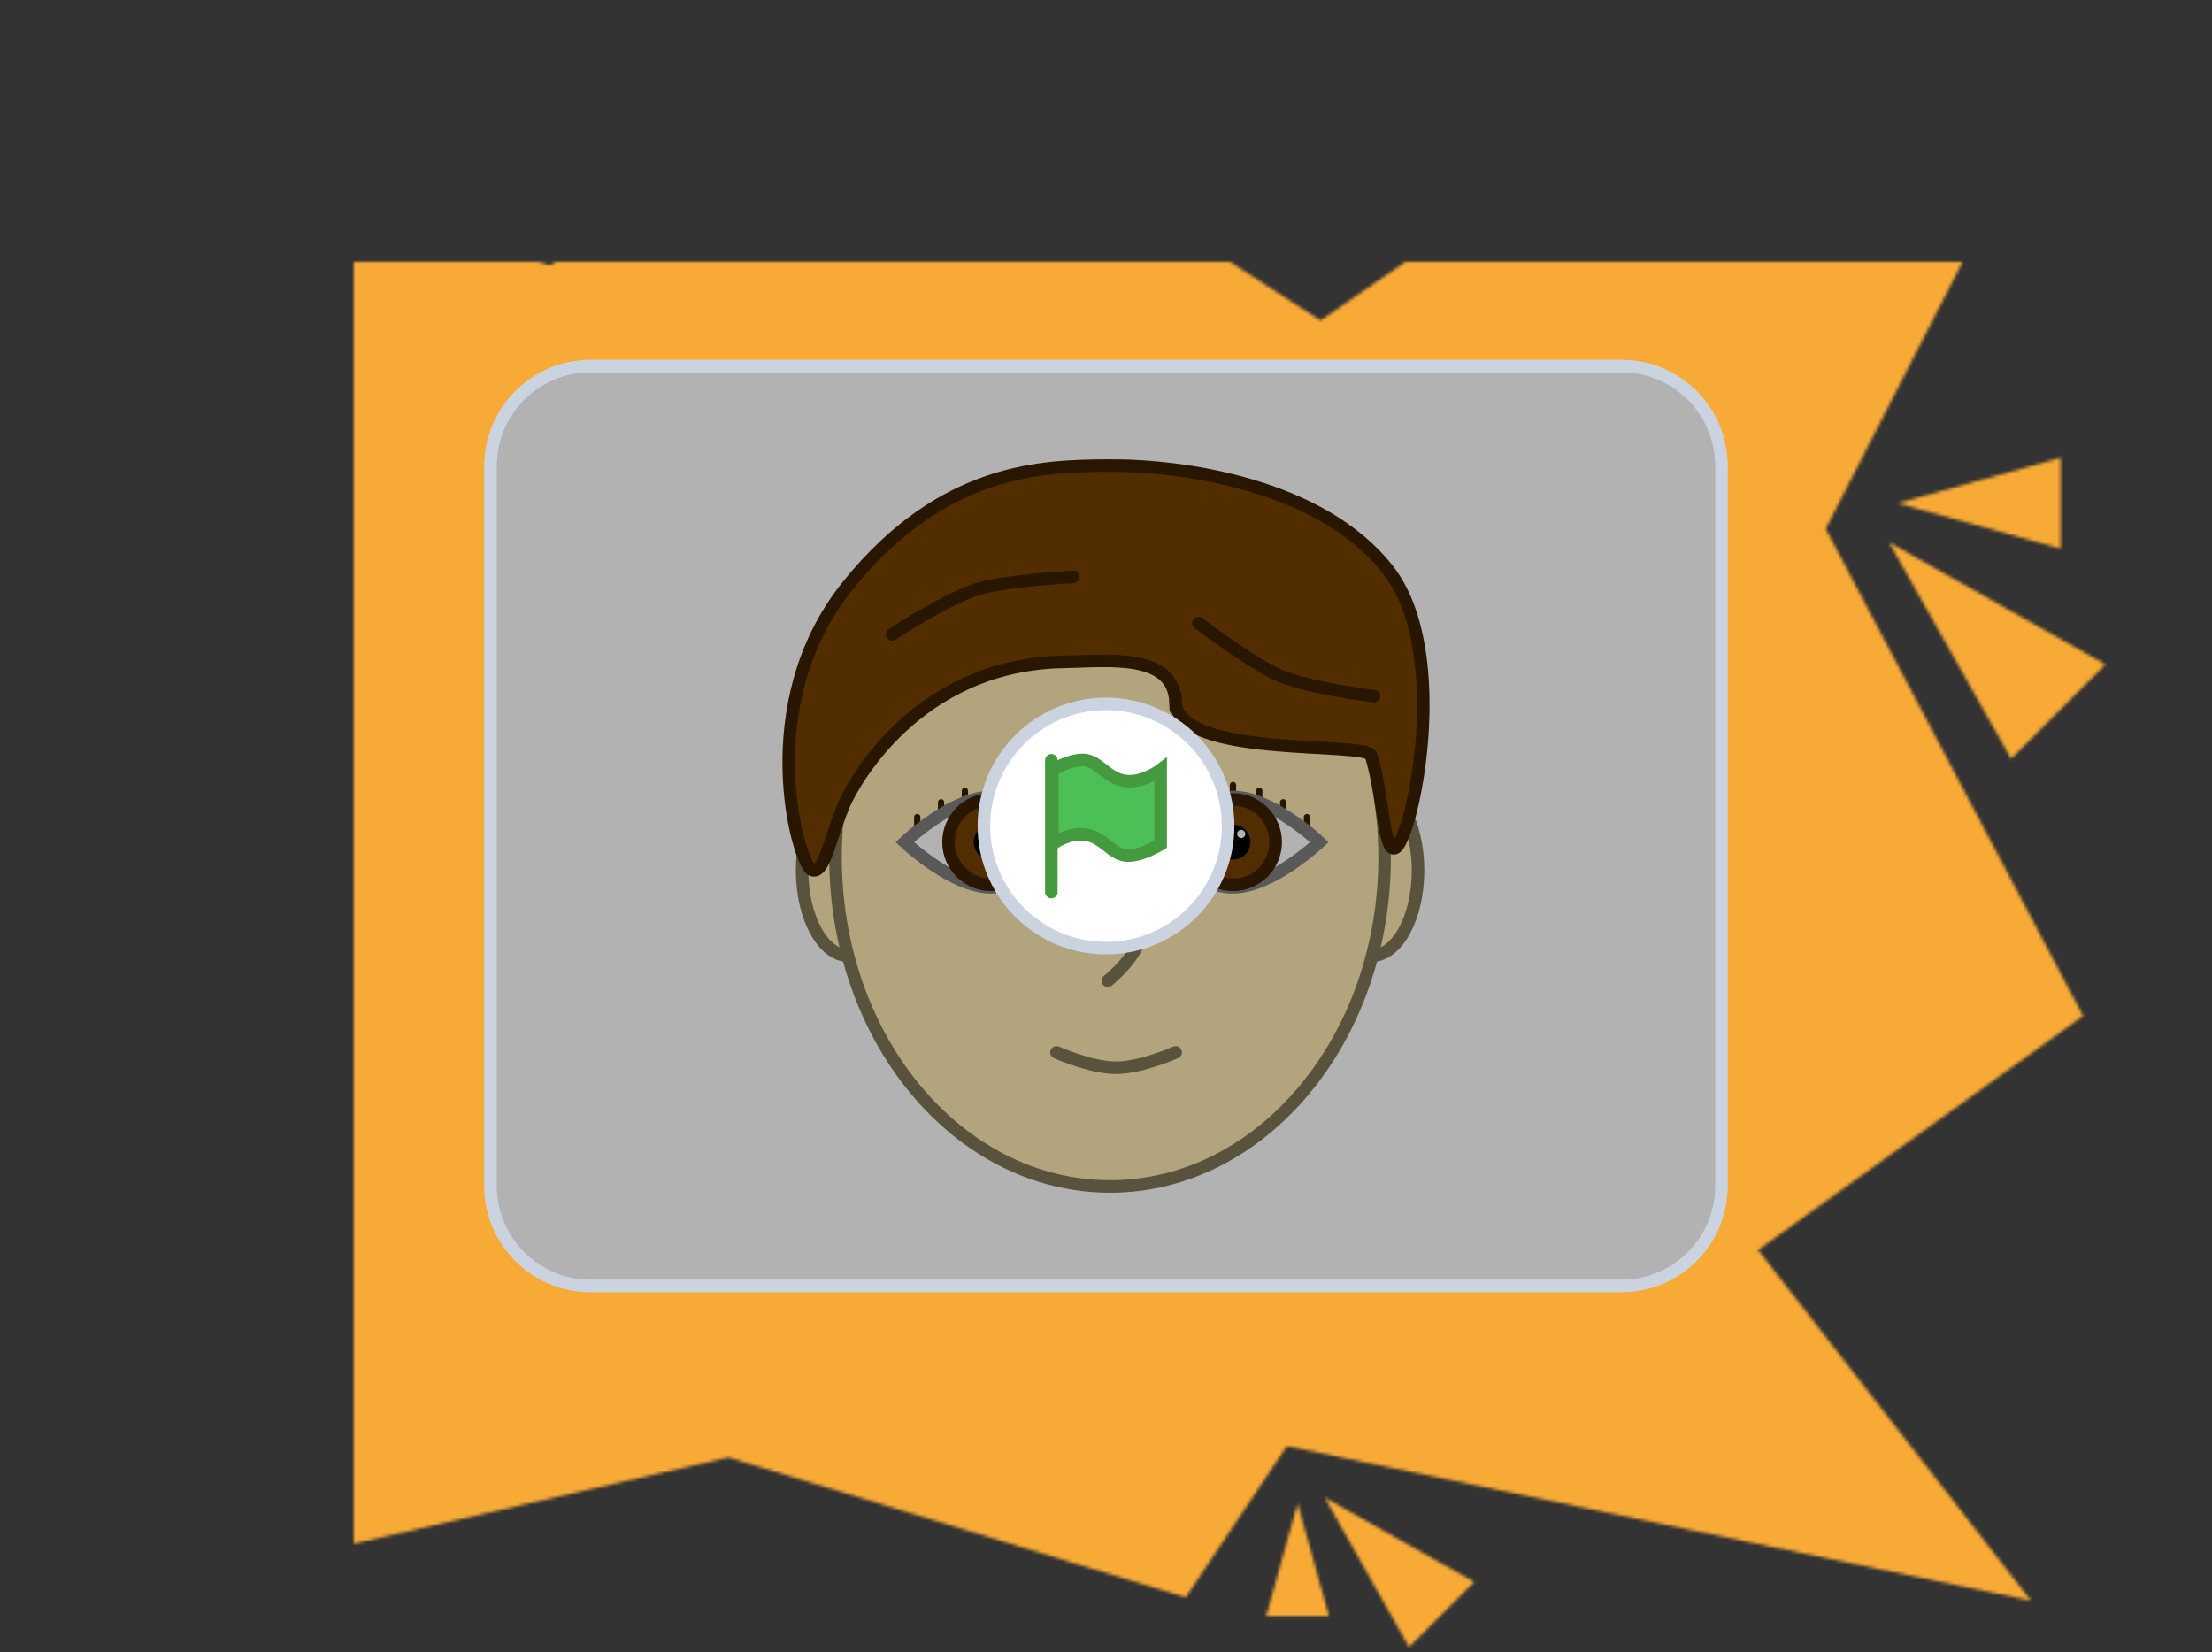 <svg width="705.706" height="527.027" viewBox="0,0,705.706,527.027" xmlns="http://www.w3.org/2000/svg"><rect x="0" y="0" width="705.706" height="527.027" fill="#333333" stroke="none"/><g transform="translate(112.853,83.513)" mask="url(#mask-1)"><g data-paper-data="{&quot;isPaintingLayer&quot;:true}" fill-rule="nonzero" stroke-linejoin="miter" stroke-miterlimit="10" stroke-dasharray="" stroke-dashoffset="0" style="mix-blend-mode: normal"><path d="M-112.853,443.514v-527.027h705.706v527.027z" fill="#f8aa36" stroke="none" stroke-width="0" stroke-linecap="butt"/><path d="M436.306,65.139v229.728c0,17.551 -14.27,31.827 -31.833,31.827h-328.953c-17.544,0 -31.827,-14.276 -31.827,-31.827v-229.734c0,-17.551 14.282,-31.827 31.827,-31.827h328.953c17.563,0 31.833,14.282 31.833,31.833z" fill="#ffffff" stroke="#cbd3e1" stroke-width="4" stroke-linecap="butt"/><g><path d="M324.729,166.903c8.187,0 14.824,12.194 14.824,27.235c0,15.042 -6.637,27.235 -14.824,27.235c-8.187,0 -14.824,-12.194 -14.824,-27.235c0,-15.042 6.637,-27.235 14.824,-27.235z" fill="#ffebb1" stroke="#807658" stroke-width="4" stroke-linecap="butt"/><path d="M157.869,166.903c8.187,0 14.824,12.194 14.824,27.235c0,15.042 -6.637,27.235 -14.824,27.235c-8.187,0 -14.824,-12.194 -14.824,-27.235c0,-15.042 6.637,-27.235 14.824,-27.235z" fill="#ffebb1" stroke="#807658" stroke-width="4" stroke-linecap="butt"/><path d="M328.885,190.001c0,57.989 -39.214,104.998 -87.586,104.998c-48.372,0 -87.586,-47.009 -87.586,-104.998c0,-57.989 39.214,-104.998 87.586,-104.998c48.372,0 87.586,47.009 87.586,104.998z" fill="#ffebb1" stroke="#807658" stroke-width="4" stroke-linecap="butt"/><path d="M262.191,140.459c-0.703,-15.833 -21.871,-13.038 -35.547,-12.824c-47.602,0.743 -67.683,39.899 -69.877,44.758c-4.596,10.178 -6.582,23.606 -10.719,21.552c-4.173,-2.072 -19.015,-52.654 11.597,-90.653c30.612,-37.999 62.859,-38.09 82.865,-38.284c24.068,-0.233 68.082,6.114 89.368,33.149c20.835,26.463 7.621,86.734 2.336,88.892c-3.721,1.519 -3.784,-18.105 -7.668,-29.567c-1.553,-4.582 -61.55,1.103 -62.354,-17.024z" fill="#754100" stroke="#3b2000" stroke-width="4" stroke-linecap="butt"/><path d="M325.501,138.581c0,0 -20.106,-2.396 -30.128,-6.569c-8.339,-3.472 -25.887,-16.754 -25.887,-16.754" fill="none" stroke="#3b2000" stroke-width="4" stroke-linecap="round"/><path d="M171.747,118.875c0,0 16.9,-11.152 27.247,-14.437c8.609,-2.733 30.585,-3.922 30.585,-3.922" fill="none" stroke="#3b2000" stroke-width="4" stroke-linecap="round"/><path d="M240.58,197.912c0,0 10.486,8.351 10.486,15.728c0,7.377 -10.486,15.728 -10.486,15.728" fill="none" stroke="#807658" stroke-width="4" stroke-linecap="round"/><path d="M262.207,252.21c0,0 -10.978,4.915 -19.005,4.915c-8.027,0 -19.005,-4.915 -19.005,-4.915" fill="none" stroke="#807658" stroke-width="4" stroke-linecap="round"/><g fill="none" stroke="#3b2000" stroke-width="2" stroke-linecap="round"><path d="M203.371,170.86v-3.932"/><path d="M211.76,172.695v-3.932"/><path d="M219.362,172.433v3.932"/><path d="M226.964,181.083v-3.932"/><path d="M194.983,168.763v3.932" data-paper-data="{&quot;index&quot;:null}"/><path d="M187.381,176.365v-3.932" data-paper-data="{&quot;index&quot;:null}"/><path d="M179.779,181.084v-3.932" data-paper-data="{&quot;index&quot;:null}"/></g><g fill="none" stroke="#3b2000" stroke-width="2" stroke-linecap="round"><path d="M280.515,166.928v3.932"/><path d="M288.903,168.763v3.932"/><path d="M296.505,176.365v-3.932"/><path d="M304.107,177.151v3.932"/><path d="M272.126,168.763v3.932" data-paper-data="{&quot;index&quot;:null}"/><path d="M264.524,172.433v3.932" data-paper-data="{&quot;index&quot;:null}"/><path d="M256.922,181.084v-3.932" data-paper-data="{&quot;index&quot;:null}"/></g><path d="M230.948,185.147c0,0 -15.217,14.418 -27.603,14.418c-12.386,0 -27.55,-14.418 -27.55,-14.418c0,0 15.163,-14.418 27.55,-14.418c12.386,0 27.603,14.418 27.603,14.418z" fill="#ffffff" stroke="#808080" stroke-width="4" stroke-linecap="butt"/><path d="M308.091,185.147c0,0 -15.217,14.418 -27.603,14.418c-12.386,0 -27.55,-14.418 -27.55,-14.418c0,0 15.163,-14.418 27.55,-14.418c12.386,0 27.603,14.418 27.603,14.418z" fill="#ffffff" stroke="#808080" stroke-width="4" stroke-linecap="butt"/><path d="M189.754,185.147c0,-7.52 6.096,-13.617 13.617,-13.617c7.52,0 13.617,6.096 13.617,13.617c0,7.52 -6.096,13.617 -13.617,13.617c-7.52,0 -13.617,-6.096 -13.617,-13.617z" fill="#754100" stroke="#3b2000" stroke-width="4" stroke-linecap="butt"/><path d="M197.801,185.147c0,-3.076 2.494,-5.57 5.57,-5.57c3.076,0 5.57,2.494 5.57,5.57c0,3.076 -2.494,5.57 -5.57,5.57c-3.076,0 -5.57,-2.494 -5.57,-5.57z" fill="#000000" stroke="#000000" stroke-width="0" stroke-linecap="butt"/><path d="M204.682,182.525c0,-0.724 0.587,-1.311 1.311,-1.311c0.724,0 1.311,0.587 1.311,1.311c0,0.724 -0.587,1.311 -1.311,1.311c-0.724,0 -1.311,-0.587 -1.311,-1.311z" fill="#ffffff" stroke="none" stroke-width="0.5" stroke-linecap="butt"/><path d="M266.898,185.147c0,-7.52 6.096,-13.617 13.617,-13.617c7.52,0 13.617,6.096 13.617,13.617c0,7.52 -6.096,13.617 -13.617,13.617c-7.52,0 -13.617,-6.096 -13.617,-13.617z" fill="#754100" stroke="#3b2000" stroke-width="4" stroke-linecap="butt"/><path d="M274.944,185.147c0,-3.076 2.494,-5.57 5.57,-5.57c3.076,0 5.57,2.494 5.57,5.57c0,3.076 -2.494,5.57 -5.57,5.57c-3.076,0 -5.57,-2.494 -5.57,-5.57z" fill="#000000" stroke="#000000" stroke-width="0" stroke-linecap="butt"/><path d="M281.825,182.525c0,-0.724 0.587,-1.311 1.311,-1.311c0.724,0 1.311,0.587 1.311,1.311c0,0.724 -0.587,1.311 -1.311,1.311c-0.724,0 -1.311,-0.587 -1.311,-1.311z" fill="#ffffff" stroke="none" stroke-width="0.5" stroke-linecap="butt"/></g><path d="M436.306,65.139v229.728c0,17.551 -14.27,31.827 -31.833,31.827h-328.953c-17.544,0 -31.827,-14.276 -31.827,-31.827v-229.734c0,-17.551 14.282,-31.827 31.827,-31.827h328.953c17.563,0 31.833,14.282 31.833,31.833z" fill-opacity="0.302" fill="#000000" stroke="#cbd3e1" stroke-width="4" stroke-linecap="butt"/><path d="M201.041,180c0,-21.516 17.442,-38.959 38.959,-38.959c21.516,0 38.959,17.442 38.959,38.959c0,21.516 -17.442,38.959 -38.959,38.959c-21.516,0 -38.959,-17.442 -38.959,-38.959z" fill="#ffffff" stroke="#cbd3e1" stroke-width="4" stroke-linecap="butt"/><path d="M222.561,201.075v-42.05" fill="none" stroke="#45993e" stroke-width="4" stroke-linecap="round"/><path d="M222.887,185.823v-23.763c0,0 6.386,-3.717 10.695,-3.057c4.309,0.659 6.975,5.902 12.614,6.625c5.639,0.723 11.243,-3.567 11.243,-3.567v23.763c0,0 -6.65,4.156 -11.243,3.567c-4.593,-0.589 -6.988,-5.763 -12.614,-6.625c-5.627,-0.861 -10.695,3.057 -10.695,3.057z" fill="#4cbf56" stroke="#45993e" stroke-width="4" stroke-linecap="butt"/></g></g><defs><mask id="mask-1"><g><g data-paper-data="{&quot;isPaintingLayer&quot;:true}" fill-rule="nonzero" stroke="none" stroke-width="0" stroke-linecap="butt" stroke-linejoin="miter" stroke-miterlimit="10" stroke-dasharray="" stroke-dashoffset="0" style="mix-blend-mode: normal"><path d="M-112.853,443.514v-527.027h705.706v527.027z" fill="none"/><path d="M-78.865,427.128l42.32,-142.891l-31.794,-96.696l65.625,-77.997l-76.151,-152.051l141.34,43.616l119.336,-64.563l126.615,82.167l67.358,-46.517l159.322,-14.703l-65.49,127.682l82.129,155.407l-103.697,74.664l87.057,111.88l-237.405,-49.298l-32.278,48.25l-145.902,-44.643z" fill="#ffffff"/><path d="M18.136,-81.977l39.847,70.613l-70.613,-39.847z" fill="#ffffff"/><path d="M291.105,432.097l10.025,-35.991l10.025,35.991z" data-paper-data="{&quot;index&quot;:null}" fill="#ffffff"/><path d="M336.687,441.977l-26.955,-47.768l47.768,26.955z" data-paper-data="{&quot;index&quot;:null}" fill="#ffffff"/><path d="M544.574,91.517l-52.056,-14.499l52.056,-14.499z" data-paper-data="{&quot;index&quot;:null}" fill="#ffffff"/><path d="M528.762,158.55l-38.987,-69.09l69.09,38.987z" data-paper-data="{&quot;index&quot;:null}" fill="#ffffff"/></g></g></mask></defs></svg>
